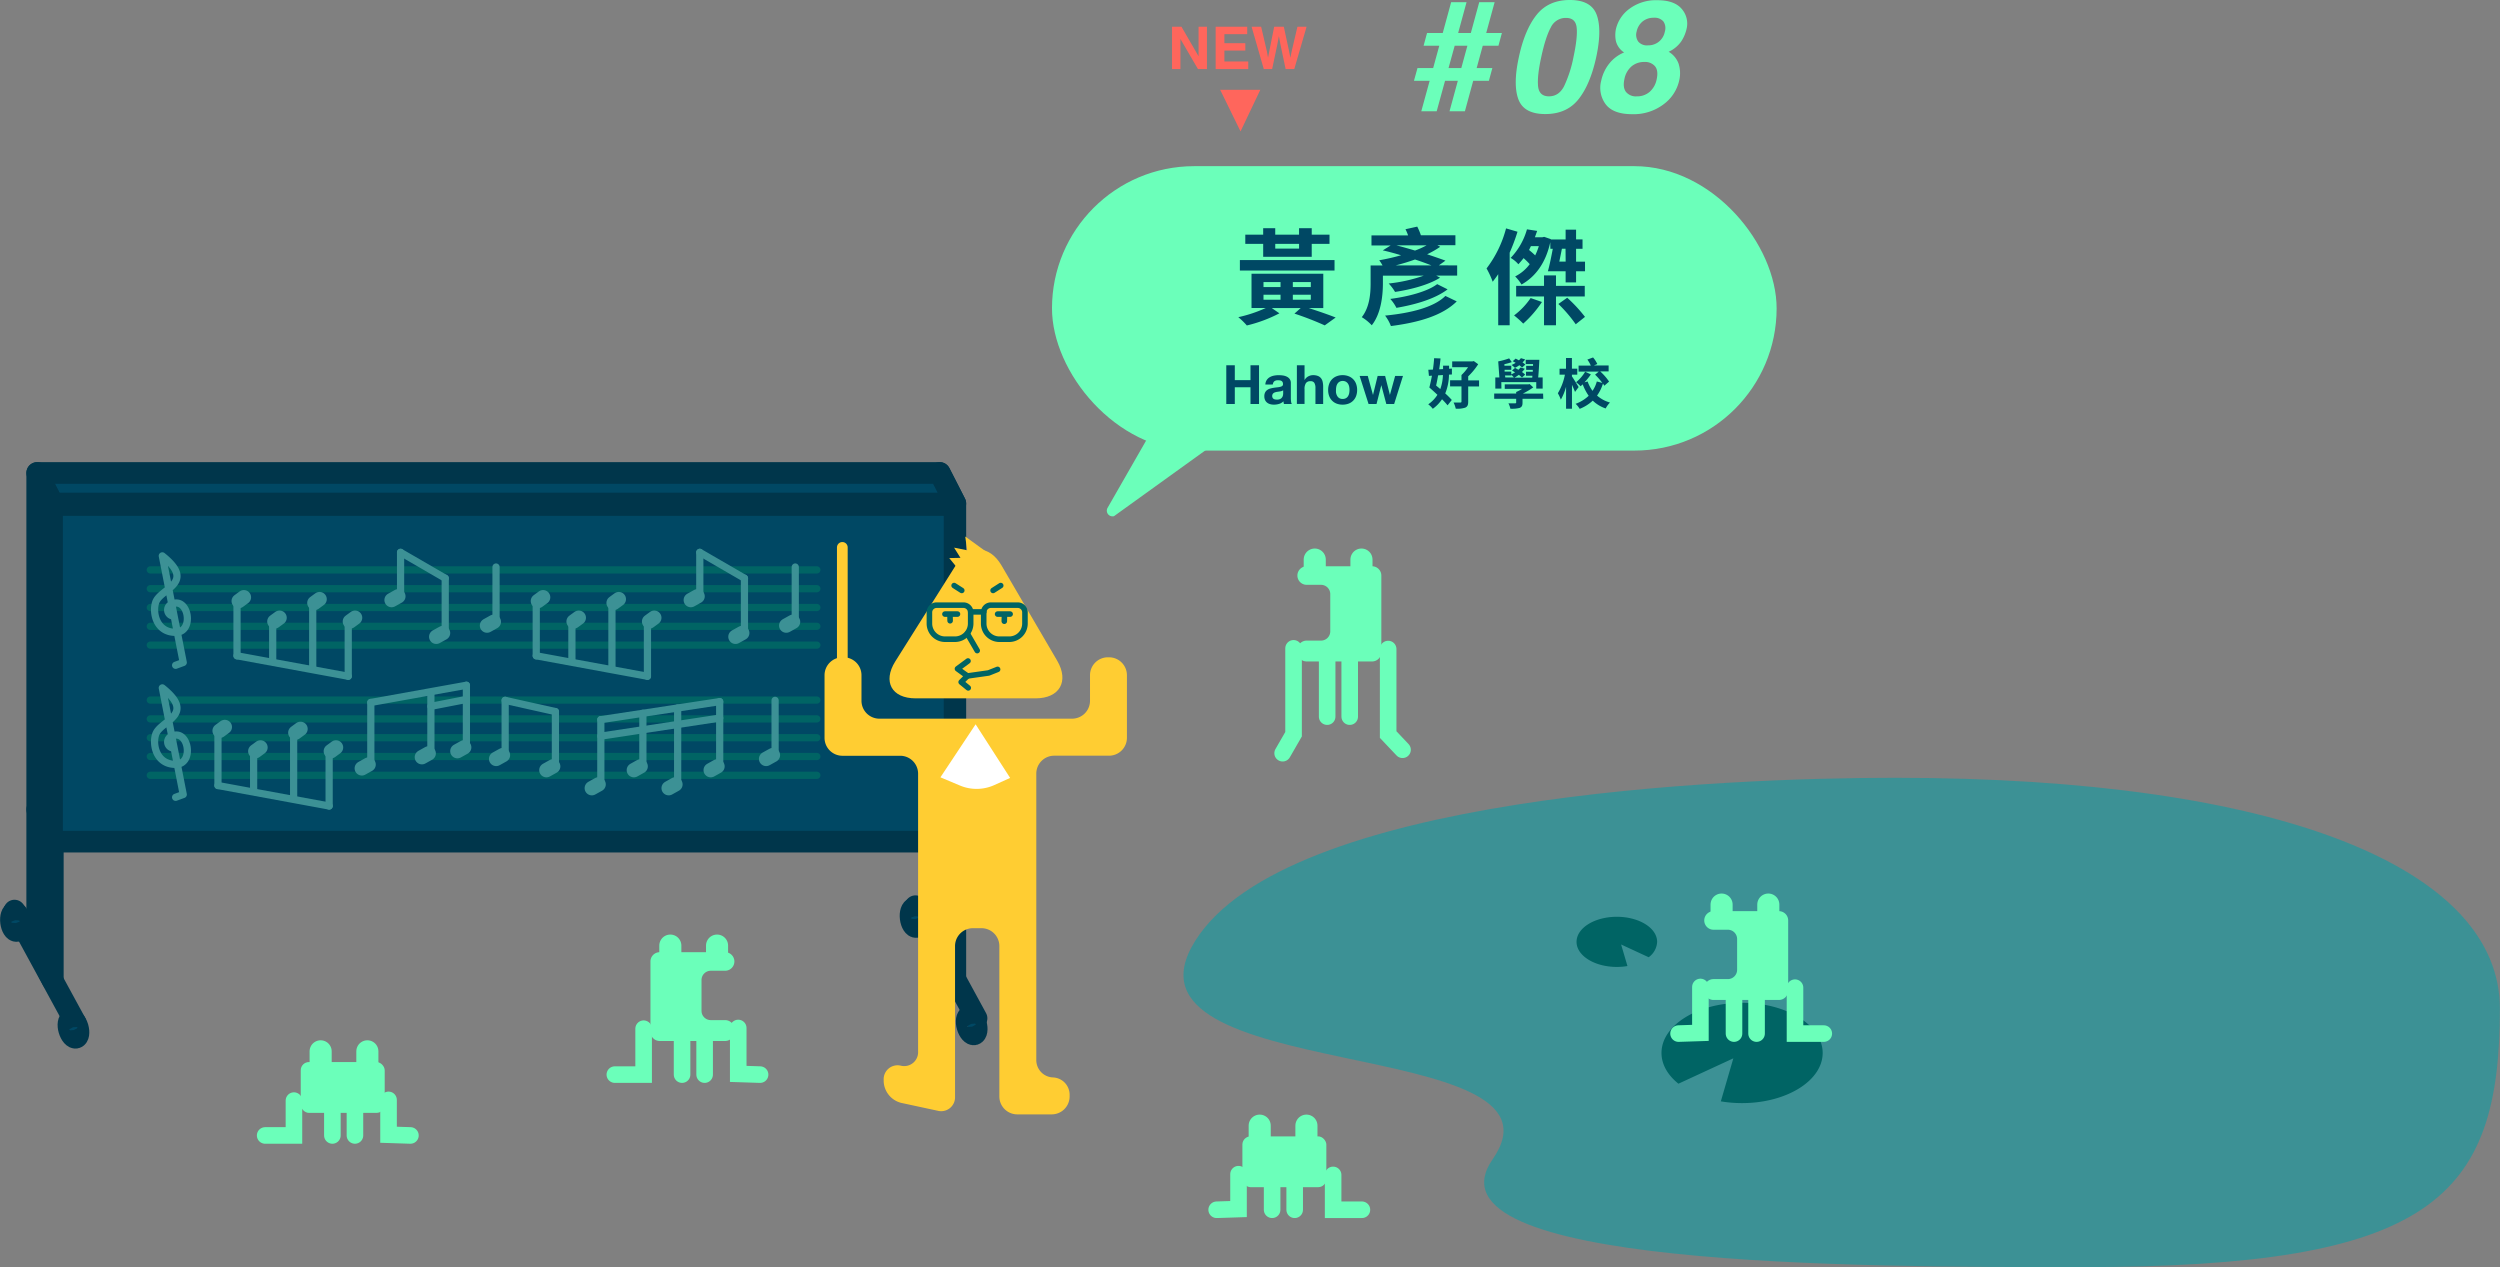 <svg xmlns="http://www.w3.org/2000/svg" viewBox="0 0 956.14 484.62"><rect x="0" y="0" width="956.14" height="484.62" fill="#808080" stroke="none"/><defs><style>.cls-1{fill:#3c9195;}.cls-2{fill:#006464;}.cls-3{fill:#6bffba;}.cls-11,.cls-12,.cls-4,.cls-5,.cls-7,.cls-8,.cls-9{fill:none;}.cls-4,.cls-5{stroke:#6bffba;}.cls-11,.cls-12,.cls-4,.cls-5,.cls-6,.cls-7,.cls-8,.cls-9{stroke-linecap:round;}.cls-12,.cls-4,.cls-5{stroke-miterlimit:10;}.cls-4{stroke-width:6.34px;}.cls-5{stroke-width:8.45px;}.cls-14,.cls-6{fill:#004864;}.cls-6{stroke:#00364b;stroke-width:8.29px;}.cls-11,.cls-6,.cls-7,.cls-8,.cls-9{stroke-linejoin:round;}.cls-11,.cls-7{stroke:#006464;}.cls-7,.cls-8{stroke-width:2.76px;}.cls-8,.cls-9{stroke:#3c9195;}.cls-9{stroke-width:5.52px;}.cls-10{fill:#ffcd32;}.cls-11{stroke-width:2.13px;}.cls-12{stroke:#ffcd32;stroke-width:4.1px;}.cls-13{fill:#fff;}.cls-15{fill:#ff665c;}</style></defs><title>Asset 14</title><g id="Layer_2" data-name="Layer 2"><g id="content"><path class="cls-1" d="M457.07,368.68c-34.78,55.65,147.36,35.19,113.82,83.44-28.67,41.23,138.9,41.28,225,41.28,134.08,0,160.2-26.11,160.2-98.93,0-53.29-83.18-88.22-231.35-88.22C660,306.25,491.86,313,457.07,368.68Z" transform="translate(0 -8.78)"/><path class="cls-2" d="M658.14,430a48.65,48.65,0,0,0,8.13.67c17,0,30.82-8.59,30.82-19.18s-13.8-19.18-30.82-19.18-30.82,8.59-30.82,19.18c0,4.43,2.42,8.51,6.48,11.76l21-9.71Z" transform="translate(0 -8.78)"/><path class="cls-2" d="M622.43,378.25a24.33,24.33,0,0,1-4.06.34c-8.51,0-15.41-4.29-15.41-9.59s6.9-9.59,15.41-9.59,15.41,4.29,15.41,9.59a7.65,7.65,0,0,1-3.24,5.88L620,370Z" transform="translate(0 -8.78)"/><rect class="cls-3" x="475.16" y="434.61" width="32.11" height="19.44" rx="3.13" ry="3.13"/><polyline class="cls-4" points="473.68 449.07 473.68 462.41 465.32 462.68"/><polyline class="cls-4" points="509.86 449.35 509.86 462.68 520.87 462.68"/><line class="cls-5" x1="481.78" y1="430.51" x2="481.78" y2="443.45"/><line class="cls-5" x1="499.65" y1="430.51" x2="499.65" y2="443.45"/><line class="cls-4" x1="486.53" y1="451.62" x2="486.53" y2="462.68"/><line class="cls-4" x1="495.16" y1="451.62" x2="495.16" y2="462.68"/><polyline class="cls-4" points="494.73 247.96 494.73 280.81 490.55 288.07"/><polyline class="cls-4" points="530.91 248.23 530.91 280.94 536.41 286.75"/><line class="cls-5" x1="502.83" y1="214.01" x2="502.83" y2="217.42"/><line class="cls-5" x1="520.7" y1="214.01" x2="520.7" y2="242.33"/><path class="cls-3" d="M508.77,250.19V236a3.55,3.55,0,0,0-3.55-3.55h-5.47a3.55,3.55,0,0,1-3.55-3.55h0a3.55,3.55,0,0,1,3.55-3.55h25a3.55,3.55,0,0,1,3.55,3.55v29.31a3.55,3.55,0,0,1-3.55,3.55h-25a3.55,3.55,0,0,1-3.55-3.55v-.88a3.55,3.55,0,0,1,3.55-3.55h5.47A3.55,3.55,0,0,0,508.77,250.19Z" transform="translate(0 -8.78)"/><line class="cls-4" x1="507.58" y1="250.5" x2="507.58" y2="274.08"/><line class="cls-4" x1="516.21" y1="250.5" x2="516.21" y2="274.08"/><polyline class="cls-4" points="650.33 377.47 650.33 395.03 641.97 395.3"/><polyline class="cls-4" points="686.51 377.74 686.51 395.3 697.52 395.3"/><line class="cls-5" x1="658.43" y1="345.96" x2="658.43" y2="350.44"/><line class="cls-5" x1="676.3" y1="345.96" x2="676.3" y2="371.84"/><path class="cls-3" d="M664.37,379.7V367.91a3.55,3.55,0,0,0-3.55-3.55h-5.47a3.55,3.55,0,0,1-3.55-3.55h0a3.55,3.55,0,0,1,3.55-3.55h25a3.55,3.55,0,0,1,3.55,3.55v26.86a3.55,3.55,0,0,1-3.55,3.55h-25a3.55,3.55,0,0,1-3.55-3.55v-.88a3.55,3.55,0,0,1,3.55-3.55h5.47A3.55,3.55,0,0,0,664.37,379.7Z" transform="translate(0 -8.78)"/><line class="cls-4" x1="663.18" y1="380.01" x2="663.18" y2="395.3"/><line class="cls-4" x1="671.81" y1="380.01" x2="671.81" y2="395.3"/><polygon class="cls-6" points="365.37 192.57 365.37 374.99 359.4 363.31 359.4 180.89 365.37 192.57"/><polygon class="cls-6" points="20.2 321.31 365.37 321.31 359.4 309.62 14.23 309.62 20.2 321.31"/><polygon class="cls-6" points="20.2 192.57 365.37 192.57 359.4 180.89 14.23 180.89 20.2 192.57"/><polygon class="cls-6" points="20.2 192.57 20.2 374.99 14.23 363.31 14.23 180.89 20.2 192.57"/><rect class="cls-6" x="19.91" y="193.14" width="345.18" height="128.74"/><line class="cls-6" x1="373.48" y1="389.45" x2="350.14" y2="346.58"/><line class="cls-6" x1="28.88" y1="391.13" x2="5.54" y2="348.26"/><ellipse class="cls-6" cx="27.58" cy="402.38" rx="1.7" ry="3.6" transform="matrix(0.96, -0.28, 0.28, 0.96, -111.05, 14.85)"/><ellipse class="cls-6" cx="5.89" cy="361.27" rx="1.7" ry="3.6" transform="translate(-45.51 -5.15) rotate(-7.25)"/><ellipse class="cls-6" cx="371.64" cy="400.88" rx="1.7" ry="3.6" transform="translate(-97 110.68) rotate(-16.18)"/><ellipse class="cls-6" cx="349.96" cy="359.77" rx="1.7" ry="3.6" transform="translate(-42.58 38.23) rotate(-7.25)"/><line class="cls-7" x1="57.48" y1="217.96" x2="312.41" y2="217.96"/><line class="cls-7" x1="57.48" y1="225.15" x2="312.41" y2="225.15"/><line class="cls-7" x1="57.48" y1="239.54" x2="312.41" y2="239.54"/><line class="cls-7" x1="57.48" y1="246.73" x2="312.41" y2="246.73"/><line class="cls-7" x1="57.48" y1="232.34" x2="312.41" y2="232.34"/><line class="cls-7" x1="57.48" y1="267.75" x2="312.41" y2="267.75"/><line class="cls-7" x1="57.48" y1="274.95" x2="312.41" y2="274.95"/><line class="cls-7" x1="57.48" y1="289.33" x2="312.41" y2="289.33"/><line class="cls-7" x1="57.48" y1="296.52" x2="312.41" y2="296.52"/><line class="cls-7" x1="57.48" y1="282.14" x2="312.41" y2="282.14"/><path class="cls-8" d="M66.46,244.4a2.34,2.34,0,0,1-.87-4.51c6.46-3.2,8.94,10.73,1.52,10.73s-8.88-7.71-7.55-11.51c1.89-5.37,15.64-7.26,2.52-17.73l8,40.77-2.91,1.07" transform="translate(0 -8.78)"/><path class="cls-8" d="M66.46,294.89a2.34,2.34,0,0,1-.87-4.51c6.46-3.2,8.94,10.73,1.52,10.73s-8.88-7.71-7.55-11.51c1.89-5.37,15.64-7.26,2.52-17.73l8,40.77-2.91,1.07" transform="translate(0 -8.78)"/><line class="cls-8" x1="90.65" y1="229.87" x2="90.65" y2="250.81"/><line class="cls-9" x1="93.27" y1="228.43" x2="91.31" y2="229.87"/><line class="cls-8" x1="104.29" y1="237.69" x2="104.29" y2="252.38"/><line class="cls-9" x1="106.91" y1="236.26" x2="104.95" y2="237.69"/><line class="cls-8" x1="133.18" y1="237.69" x2="133.18" y2="258.64"/><line class="cls-9" x1="135.79" y1="236.26" x2="133.83" y2="237.69"/><line class="cls-8" x1="153.2" y1="228.06" x2="153.2" y2="211.25"/><line class="cls-9" x1="149.77" y1="229.49" x2="152.34" y2="228.06"/><line class="cls-8" x1="141.82" y1="292.41" x2="141.82" y2="268.66"/><line class="cls-9" x1="138.38" y1="293.85" x2="140.96" y2="292.41"/><line class="cls-8" x1="164.8" y1="288.14" x2="164.8" y2="265.77"/><line class="cls-9" x1="161.36" y1="289.58" x2="163.94" y2="288.14"/><line class="cls-8" x1="178.38" y1="285.83" x2="178.38" y2="262.08"/><line class="cls-9" x1="174.94" y1="287.27" x2="177.52" y2="285.83"/><line class="cls-8" x1="170.28" y1="242.1" x2="170.28" y2="221.15"/><line class="cls-9" x1="166.85" y1="243.53" x2="169.43" y2="242.1"/><line class="cls-8" x1="229.79" y1="299.99" x2="229.79" y2="275.24"/><line class="cls-9" x1="226.35" y1="301.43" x2="228.93" y2="299.99"/><line class="cls-8" x1="245.87" y1="293.1" x2="245.87" y2="272.8"/><line class="cls-9" x1="242.43" y1="294.54" x2="245.01" y2="293.1"/><line class="cls-8" x1="259.17" y1="299.99" x2="259.17" y2="270.78"/><line class="cls-9" x1="255.74" y1="301.43" x2="258.31" y2="299.99"/><line class="cls-8" x1="275.25" y1="293.1" x2="275.25" y2="268.34"/><line class="cls-9" x1="271.82" y1="294.54" x2="274.39" y2="293.1"/><line class="cls-8" x1="296.44" y1="288.8" x2="296.44" y2="267.86"/><line class="cls-9" x1="293.01" y1="290.24" x2="295.59" y2="288.8"/><line class="cls-8" x1="193.2" y1="288.8" x2="193.2" y2="267.86"/><line class="cls-9" x1="189.76" y1="290.24" x2="192.34" y2="288.8"/><line class="cls-8" x1="212.42" y1="293.1" x2="212.42" y2="272.15"/><line class="cls-9" x1="208.98" y1="294.54" x2="211.56" y2="293.1"/><line class="cls-8" x1="189.71" y1="237.81" x2="189.71" y2="216.86"/><line class="cls-9" x1="186.27" y1="239.25" x2="188.85" y2="237.81"/><line class="cls-8" x1="119.6" y1="230.59" x2="119.6" y2="255.7"/><line class="cls-9" x1="122.22" y1="229.15" x2="120.25" y2="230.59"/><line class="cls-8" x1="90.65" y1="250.81" x2="133.18" y2="258.64"/><line class="cls-8" x1="83.36" y1="279.49" x2="83.36" y2="300.43"/><line class="cls-9" x1="85.97" y1="278.05" x2="84.01" y2="279.49"/><line class="cls-8" x1="97" y1="287.31" x2="97" y2="302"/><line class="cls-9" x1="99.61" y1="285.87" x2="97.65" y2="287.31"/><line class="cls-8" x1="125.88" y1="287.31" x2="125.88" y2="308.26"/><line class="cls-9" x1="128.5" y1="285.87" x2="126.54" y2="287.31"/><line class="cls-8" x1="112.3" y1="280.21" x2="112.3" y2="305.32"/><line class="cls-9" x1="114.92" y1="278.77" x2="112.96" y2="280.21"/><line class="cls-8" x1="83.36" y1="300.43" x2="125.88" y2="308.26"/><line class="cls-8" x1="153.2" y1="211.25" x2="170.28" y2="221.15"/><line class="cls-8" x1="205.09" y1="229.87" x2="205.09" y2="250.81"/><line class="cls-9" x1="207.71" y1="228.43" x2="205.74" y2="229.87"/><line class="cls-8" x1="218.73" y1="237.69" x2="218.73" y2="252.38"/><line class="cls-9" x1="221.35" y1="236.26" x2="219.39" y2="237.69"/><line class="cls-8" x1="247.62" y1="237.69" x2="247.62" y2="258.64"/><line class="cls-9" x1="250.23" y1="236.26" x2="248.27" y2="237.69"/><line class="cls-8" x1="267.64" y1="228.06" x2="267.64" y2="211.25"/><line class="cls-9" x1="264.21" y1="229.49" x2="266.78" y2="228.06"/><line class="cls-8" x1="284.72" y1="242.1" x2="284.72" y2="221.15"/><line class="cls-9" x1="281.29" y1="243.53" x2="283.86" y2="242.1"/><line class="cls-8" x1="304.15" y1="237.81" x2="304.15" y2="216.86"/><line class="cls-9" x1="300.71" y1="239.25" x2="303.29" y2="237.81"/><line class="cls-8" x1="234.04" y1="230.59" x2="234.04" y2="255.7"/><line class="cls-9" x1="236.66" y1="229.15" x2="234.69" y2="230.59"/><line class="cls-8" x1="205.09" y1="250.81" x2="247.62" y2="258.64"/><line class="cls-8" x1="267.64" y1="211.25" x2="284.72" y2="221.15"/><line class="cls-8" x1="141.82" y1="268.66" x2="178.38" y2="262.08"/><line class="cls-8" x1="164.8" y1="270.14" x2="178.38" y2="267.5"/><line class="cls-8" x1="193.2" y1="267.86" x2="212.42" y2="272.15"/><line class="cls-8" x1="229.79" y1="275.24" x2="275.25" y2="268.34"/><line class="cls-8" x1="229.79" y1="281.54" x2="275.25" y2="274.64"/><path class="cls-10" d="M365.71,224.72c4.89-7.76,12.67-7.64,17.3.28l21.32,36.47c4.63,7.92.91,14.4-8.26,14.4H350.2c-9.17,0-12.68-6.35-7.8-14.12Z" transform="translate(0 -8.78)"/><path class="cls-11" d="M358.23,231.45h10.26a2.75,2.75,0,0,1,2.75,2.75v4.27a6,6,0,0,1-6,6h-3.78a6,6,0,0,1-6-6V234.2a2.75,2.75,0,0,1,2.75-2.75Z"/><path class="cls-11" d="M379,231.45h10.26A2.75,2.75,0,0,1,392,234.2v4.27a6,6,0,0,1-6,6h-3.78a6,6,0,0,1-6-6V234.2A2.75,2.75,0,0,1,379,231.45Z"/><line class="cls-11" x1="371.24" y1="234.02" x2="376.25" y2="234.02"/><line class="cls-11" x1="384.14" y1="235.81" x2="384.1" y2="237.59"/><line class="cls-11" x1="363.34" y1="235.63" x2="363.38" y2="237.42"/><line class="cls-11" x1="369.98" y1="242.36" x2="373.74" y2="248.83"/><polyline class="cls-11" points="370.22 252.8 366.19 255.78 369.98 258.53 367.6 260.87 370.31 263.09"/><polyline class="cls-11" points="369.98 258.53 378.1 257.38 381.54 256.01"/><line class="cls-11" x1="381.54" y1="234.86" x2="386.33" y2="234.86"/><line class="cls-11" x1="361.4" y1="234.86" x2="366.19" y2="234.86"/><line class="cls-11" x1="379.81" y1="225.82" x2="382.73" y2="223.95"/><line class="cls-11" x1="367.83" y1="225.82" x2="364.91" y2="223.95"/><polyline class="cls-10" points="378.61 212.04 369.16 205.19 369.89 210.45 364.9 209.45 367.33 213.35 363.04 213.44 367.5 218.9"/><path class="cls-10" d="M423.71,260.17a6.85,6.85,0,0,0-6.83,6.83v9.81a6.85,6.85,0,0,1-6.83,6.83H336.31a6.85,6.85,0,0,1-6.83-6.83V267a6.85,6.85,0,0,0-6.83-6.83h-.47a6.85,6.85,0,0,0-6.83,6.83v24a6.85,6.85,0,0,0,6.83,6.83h22.12a6.85,6.85,0,0,1,6.83,6.83V410.87a5.32,5.32,0,0,1-6.58,5.49,5.32,5.32,0,0,0-6.58,5.49v.47a8.85,8.85,0,0,0,6.68,8.26l13.93,3a5.31,5.31,0,0,0,6.68-5.4V370.6a6.85,6.85,0,0,1,6.83-6.83h3.29a6.85,6.85,0,0,1,6.83,6.83v57.55a6.85,6.85,0,0,0,6.83,6.83h13.21a6.85,6.85,0,0,0,6.83-6.83v-.47a6.63,6.63,0,0,0-6.37-6.83,6.63,6.63,0,0,1-6.37-6.83V304.63a6.85,6.85,0,0,1,6.83-6.83h21A6.85,6.85,0,0,0,431,291V267a6.85,6.85,0,0,0-6.83-6.83Z" transform="translate(0 -8.78)"/><line class="cls-12" x1="322.15" y1="252.8" x2="322.15" y2="209.35"/><path class="cls-13" d="M373.13,285.79l-13.46,20.28,7.47,3.14a16.4,16.4,0,0,0,13.13-.17l6.06-2.74Z" transform="translate(0 -8.78)"/><rect class="cls-3" x="115.02" y="414.97" width="32.11" height="19.44" rx="3.13" ry="3.13" transform="translate(262.15 840.6) rotate(-180)"/><polyline class="cls-4" points="148.6 420.66 148.6 433.99 156.97 434.26"/><polyline class="cls-4" points="112.42 420.93 112.42 434.26 101.41 434.26"/><line class="cls-5" x1="140.5" y1="402.09" x2="140.5" y2="415.03"/><line class="cls-5" x1="122.63" y1="402.09" x2="122.63" y2="415.03"/><line class="cls-4" x1="135.75" y1="423.2" x2="135.75" y2="434.26"/><line class="cls-4" x1="127.12" y1="423.2" x2="127.12" y2="434.26"/><polyline class="cls-4" points="282.34 393.16 282.34 410.72 290.7 410.99"/><polyline class="cls-4" points="246.16 393.43 246.16 410.99 235.15 410.99"/><line class="cls-5" x1="274.24" y1="361.65" x2="274.24" y2="366.13"/><line class="cls-5" x1="256.37" y1="361.65" x2="256.37" y2="387.53"/><path class="cls-3" d="M268.3,395.39V383.6a3.55,3.55,0,0,1,3.55-3.55h5.47a3.55,3.55,0,0,0,3.55-3.55h0a3.55,3.55,0,0,0-3.55-3.55h-25a3.55,3.55,0,0,0-3.55,3.55v26.86a3.55,3.55,0,0,0,3.55,3.55h25a3.55,3.55,0,0,0,3.55-3.55v-.88a3.55,3.55,0,0,0-3.55-3.55h-5.47A3.55,3.55,0,0,1,268.3,395.39Z" transform="translate(0 -8.78)"/><line class="cls-4" x1="269.49" y1="395.7" x2="269.49" y2="410.99"/><line class="cls-4" x1="260.86" y1="395.7" x2="260.86" y2="410.99"/></g><g id="對話框"><rect class="cls-3" x="402.34" y="63.55" width="277.14" height="108.78" rx="54.39" ry="54.39"/><path class="cls-14" d="M500.53,126.6c3.78,1.23,7.76,2.59,10.3,3.62l-4.18,3a117.19,117.19,0,0,0-11.58-4.5l2.39-2.11H486.41l2.9,2a53.74,53.74,0,0,1-12.45,4.65,27.44,27.44,0,0,0-3.26-3.18,51.62,51.62,0,0,0,10.5-3.5h-5.45V113.48H506.1V126.6Zm9.87-14.36H474.2v-4h36.2Zm-27.29-10.18h-6.84V98.52h6.84V96.05h4.61v2.47h9.11V96.05h4.85v2.47h6.8v3.54h-6.8V107H483.11Zm.12,16.51h6.52v-1.91h-6.52Zm0,4.85h6.52v-1.91h-6.52Zm4.5-21.36v1.79h9.11v-1.79Zm13.6,14.6h-6.88v1.91h6.88Zm0,4.85h-6.88v1.91h6.88Z" transform="translate(0 -8.78)"/><path class="cls-14" d="M557.3,110.29v3.9h-8l1.47.79c-4.34,2.75-11.18,4.54-17.22,5.45a17.54,17.54,0,0,0-2.43-3.22,59.61,59.61,0,0,0,13.41-3H528.9v2.9c0,4.77-.72,11.62-4.26,16.07a17.88,17.88,0,0,0-3.82-3.1c3.06-3.86,3.38-9.23,3.38-13v-6.76h4.57a16.69,16.69,0,0,0-1.27-2,83.65,83.65,0,0,0,8.35-1.91c-2.39-.72-4.77-1.39-7-1.87l3-1.87h-7.32V98.8h14a16.22,16.22,0,0,0-1-2.35l4.5-1a21.61,21.61,0,0,1,1.39,3.3h13.21v3.82h-6.88l1.07.6a36.4,36.4,0,0,1-5,2.86c2.63.88,5.05,1.71,7,2.43l-2.51,1.79Zm-.16,13.76c-5.53,5.49-14.68,8.08-25.18,9.43a15.8,15.8,0,0,0-2.23-4c9.59-.92,18.66-3.1,23.07-7.52Zm-3.5-4.61c-4.73,3.62-12.17,5.81-19.57,7.08a15.44,15.44,0,0,0-2.35-3.42c6.76-.87,14.24-2.82,17.94-5.65Zm-6.17-9.15c-1.79-.72-4-1.51-6.29-2.27-2.43.88-4.93,1.63-7.4,2.27Zm-13.41-7.68c2.27.6,4.69,1.27,7.12,2a30.54,30.54,0,0,0,4.42-2Z" transform="translate(0 -8.78)"/><path class="cls-14" d="M580.38,97.41a72.35,72.35,0,0,1-3,8v27.77H573V113.64c-.71,1.07-1.43,2-2.11,2.9a32,32,0,0,0-2.35-5.09A43.36,43.36,0,0,0,576,96.13Zm12.53,4c-1.71,7.88-5.65,13.21-11,16.19a16.05,16.05,0,0,0-2.43-3.1,15.59,15.59,0,0,0,5.57-4.69,25.86,25.86,0,0,0-2.35-2.31,28.62,28.62,0,0,1-2,2.35,10.77,10.77,0,0,0-2.94-2.43A25.94,25.94,0,0,0,584,96.49l3.9.6c-.28.76-.56,1.59-.87,2.43h2.87l.68-.16,2.55.88,0,.12h5.65V96.61h4v3.74h2.47v3.58h-2.47v4.93h3.42v3.66h-3.42v4.26h-4v-4.26H592c.64-2.27,1.31-5.57,1.87-8.59h-.92Zm-3.18,22.87a43.08,43.08,0,0,1-7.16,8.27,38.45,38.45,0,0,0-3.5-3.14,27.87,27.87,0,0,0,6.33-6.64Zm5.37-2.11v11h-4.58v-11H579.86v-4.06h10.66v-4h4.58v4h11v4.06Zm-9.59-19.25c-.24.48-.48,1-.72,1.47a29.85,29.85,0,0,1,2.35,2.07,22.6,22.6,0,0,0,1.39-3.54Zm13.88,19.73a55.68,55.68,0,0,1,6.8,7.32l-3.54,2.83a52.56,52.56,0,0,0-6.64-7.76Zm-.64-18.74h-1.39c-.32,1.63-.68,3.38-1,4.93h2.43Z" transform="translate(0 -8.78)"/><path class="cls-14" d="M472.26,148.47v5.69h6v-5.69h3.26v14.82h-3.26V156.9h-6v6.39H469V148.47Z" transform="translate(0 -8.78)"/><path class="cls-14" d="M483.94,155.86a3.42,3.42,0,0,1,.52-1.72,3.54,3.54,0,0,1,1.16-1.1,5.07,5.07,0,0,1,1.59-.59,9.06,9.06,0,0,1,1.77-.18,12,12,0,0,1,1.64.11,5,5,0,0,1,1.51.45,3,3,0,0,1,1.12.92,2.57,2.57,0,0,1,.44,1.57v5.58a11,11,0,0,0,.08,1.39,2.49,2.49,0,0,0,.29,1h-3a4.06,4.06,0,0,1-.13-.51,4.45,4.45,0,0,1-.07-.53,3.83,3.83,0,0,1-1.66,1,6.67,6.67,0,0,1-2,.29,5.24,5.24,0,0,1-1.43-.19,3.28,3.28,0,0,1-1.16-.58,2.7,2.7,0,0,1-.78-1,3.36,3.36,0,0,1-.28-1.43,3.13,3.13,0,0,1,.32-1.5,2.69,2.69,0,0,1,.83-.94,3.76,3.76,0,0,1,1.16-.53,12.76,12.76,0,0,1,1.32-.28q.66-.1,1.31-.17a7.8,7.8,0,0,0,1.14-.19,2,2,0,0,0,.79-.36.8.8,0,0,0,.27-.7,1.57,1.57,0,0,0-.16-.76,1.14,1.14,0,0,0-.42-.44,1.62,1.62,0,0,0-.6-.21,5,5,0,0,0-.74-.05,2.24,2.24,0,0,0-1.37.37,1.67,1.67,0,0,0-.58,1.25Zm6.81,2.18a1.31,1.31,0,0,1-.47.26,4.79,4.79,0,0,1-.6.16l-.67.1-.71.1a5.53,5.53,0,0,0-.65.17,1.94,1.94,0,0,0-.56.28,1.33,1.33,0,0,0-.38.45,1.42,1.42,0,0,0-.15.68,1.37,1.37,0,0,0,.15.66,1.1,1.1,0,0,0,.39.43,1.68,1.68,0,0,0,.58.22,3.74,3.74,0,0,0,.69.06,2.6,2.6,0,0,0,1.35-.29,1.94,1.94,0,0,0,.71-.7,2.24,2.24,0,0,0,.28-.82,5.71,5.71,0,0,0,.05-.66Z" transform="translate(0 -8.78)"/><path class="cls-14" d="M498.93,148.47v5.58H499a3.4,3.4,0,0,1,1.43-1.36,3.86,3.86,0,0,1,1.7-.43,5,5,0,0,1,1.94.32,2.87,2.87,0,0,1,1.19.89,3.48,3.48,0,0,1,.61,1.39,8.68,8.68,0,0,1,.18,1.82v6.6H503.1v-6.06a3.76,3.76,0,0,0-.42-2,1.61,1.61,0,0,0-1.47-.65,2,2,0,0,0-1.74.72,4,4,0,0,0-.54,2.36v5.62H496V148.47Z" transform="translate(0 -8.78)"/><path class="cls-14" d="M508.35,155.6a4.9,4.9,0,0,1,2.86-2.93,6.1,6.1,0,0,1,2.28-.41,6.2,6.2,0,0,1,2.29.41,4.89,4.89,0,0,1,2.87,2.93,6.59,6.59,0,0,1,.39,2.33,6.5,6.5,0,0,1-.39,2.32,5,5,0,0,1-1.12,1.77,4.87,4.87,0,0,1-1.75,1.13,6.36,6.36,0,0,1-2.29.39,6.26,6.26,0,0,1-2.28-.39,4.88,4.88,0,0,1-1.74-1.13,5,5,0,0,1-1.12-1.77,6.5,6.5,0,0,1-.39-2.32A6.59,6.59,0,0,1,508.35,155.6Zm2.68,3.59a3.32,3.32,0,0,0,.43,1.1,2.26,2.26,0,0,0,.8.78,2.43,2.43,0,0,0,1.25.29,2.49,2.49,0,0,0,1.25-.29,2.23,2.23,0,0,0,.81-.78,3.34,3.34,0,0,0,.43-1.1,6.28,6.28,0,0,0,.12-1.26,6.44,6.44,0,0,0-.12-1.27,3.24,3.24,0,0,0-.43-1.1,2.35,2.35,0,0,0-.81-.78,2.43,2.43,0,0,0-1.25-.3,2.27,2.27,0,0,0-2,1.08,3.22,3.22,0,0,0-.43,1.1,6.45,6.45,0,0,0-.12,1.27A6.28,6.28,0,0,0,511,159.19Z" transform="translate(0 -8.78)"/><path class="cls-14" d="M530.2,163.29l-1.91-7.2h0l-1.83,7.2h-3.05L520,152.56h3.11l2,7.28h0l1.78-7.28h2.86l1.83,7.26h0l2-7.26h3l-3.38,10.73Z" transform="translate(0 -8.78)"/><path class="cls-14" d="M554.17,152.06a19.29,19.29,0,0,1-1.43,7.18,32,32,0,0,1,2.51,2.51l-1.62,2.05a27.46,27.46,0,0,0-2.12-2.32,14.22,14.22,0,0,1-3.53,3.65,9.14,9.14,0,0,0-1.74-1.72,12.55,12.55,0,0,0,3.51-3.63c-1.06-1-2.16-2-3.09-2.8.33-1.25.68-2.82,1-4.52l-1.16.08-.23-2.35,1.76-.06c.21-1.49.37-3,.46-4.36l2.45.1c-.12,1.31-.29,2.72-.52,4.15l1.49-.08v-1.31h2.3v1.18l1.08-.06V152Zm-4.15.27c-.25,1.37-.5,2.72-.77,3.9l1.6,1.35a17.11,17.11,0,0,0,1-5.37Zm15.65,4.25h-4.15v5.83c0,1.27-.27,1.89-1.14,2.28a9.62,9.62,0,0,1-3.63.39,9.11,9.11,0,0,0-.83-2.35c1,0,2.24,0,2.57,0s.46-.08.46-.39v-5.79h-4.36v-2.34h4.36v-2a16.66,16.66,0,0,0,2.53-3h-6.08V147h7.7l.58-.12,1.66,1.2a25.16,25.16,0,0,1-3.82,4.63v1.56h4.15Z" transform="translate(0 -8.78)"/><path class="cls-14" d="M590.23,161.3h-7.93v1.49c0,1.1-.25,1.64-1.1,2a11.89,11.89,0,0,1-3.55.31,8,8,0,0,0-.75-2.07c1,0,2.22,0,2.53,0s.44-.06.44-.31V161.3h-8.41v-2h8.41v-.6a15.08,15.08,0,0,0,2.28-1.2H575.5v-1.72h9l.52-.12,1.39,1.27a29.11,29.11,0,0,1-4,2.39h7.76Zm-16-3.9h-2.34v-4.25h1.56L573,147a28.77,28.77,0,0,0,4.19-1.16l1,1.43a19.7,19.7,0,0,1-2.82.79l0,.6h2.63v1.54h-2.55l0,.71h2.55v1.06a16.39,16.39,0,0,0,1.45-.79c-.39-.25-.79-.48-1.16-.69l1.14-1c.42.21.85.46,1.29.71a7.94,7.94,0,0,0,.83-.87l1.62.48a8.75,8.75,0,0,1-1.1,1.25,8.34,8.34,0,0,1,1.24,1l-1.22,1.08a13.56,13.56,0,0,0-1.2-1,15.36,15.36,0,0,1-1.68,1.08H586l.08-.73h-2.45v-1.54h2.59l0-.71h-2.53v-1.54h2.63l0-.68h-2.8V146.4h5.21c-.1,2.18-.25,4.81-.44,6.74H590v4.25h-2.45v-2.47H574.19Zm1.49-4.25H579a13,13,0,0,0-.93-1v.23h-2.47Zm6.43-3.82a10.86,10.86,0,0,0-1.08-.87,10.48,10.48,0,0,1-1.68,1,11.44,11.44,0,0,0-1.29-1.1,9.48,9.48,0,0,0,1.58-.81c-.39-.23-.75-.44-1.12-.62l1.1-1c.39.19.83.42,1.27.66a7.1,7.1,0,0,0,.75-.83l1.62.48a7.48,7.48,0,0,1-1,1.14c.42.29.79.58,1.08.83Z" transform="translate(0 -8.78)"/><path class="cls-14" d="M602.37,158.68c-.25-.71-.71-1.74-1.16-2.74v9.15h-2.26v-8.38a21,21,0,0,1-2,4.92,15.4,15.4,0,0,0-1.14-2.45,21.64,21.64,0,0,0,2.7-7.1h-2.05V149.8h2.47v-4.11h2.26v4.09h2.05v2.3h-2.05v.66c.54.71,2.2,3.47,2.57,4.07Zm11.21-2.37a7.73,7.73,0,0,0-.52-.83,15.52,15.52,0,0,1-2.26,4.59,12.71,12.71,0,0,0,4.94,2.66A9.66,9.66,0,0,0,614.1,165a13.26,13.26,0,0,1-4.94-3,15.7,15.7,0,0,1-5,3.15,8.67,8.67,0,0,0-1.56-1.93,14.37,14.37,0,0,0,5-3.07,19.45,19.45,0,0,1-2.28-4.38c-.27.27-.56.5-.83.73a11.13,11.13,0,0,0-1.7-1.54,15.35,15.35,0,0,0,3.46-4l2.18,1A24.13,24.13,0,0,1,606,155l1.2-.31a13.92,13.92,0,0,0,1.87,3.57,11.56,11.56,0,0,0,1.64-3.59l2.1.56a23.33,23.33,0,0,0-2.76-3.15l1.41-1.18h-7.72V148.6h4.67a11.68,11.68,0,0,0-1.31-2.3l2.18-.81A10.8,10.8,0,0,1,610.9,148l-1.31.56h5.64v2.26H612a21,21,0,0,1,3.4,3.9Z" transform="translate(0 -8.78)"/><path class="cls-3" d="M448.53,159.5,423.6,203a2.18,2.18,0,0,0,2.46,3.19l44.57-32.09a2.18,2.18,0,0,0,.52-4L451.51,158.7A2.18,2.18,0,0,0,448.53,159.5Z" transform="translate(0 -8.78)"/><path class="cls-3" d="M542.12,34.82h6l2.34-8.54h-6l1.32-4.87h6L555,9.62h5.89L557.68,21.4h4.85l3.21-11.78h5.89L568.41,21.4h6l-1.32,4.87h-6l-2.33,8.54h6l-1.32,4.87h-6l-3.18,11.66h-5.88l3.18-11.66h-4.89l-3.2,11.66h-5.89l3.2-11.66h-6Zm16.76,0,2.33-8.54h-4.86L554,34.82Z" transform="translate(0 -8.78)"/><path class="cls-3" d="M610.49,30.62q-2.28,10.47-6.79,16.13T591,52.4q-8.2,0-10.29-5.66t.19-16.13q2.25-10.47,6.78-16.15T600.4,8.78q8.2,0,10.27,5.69T610.49,30.62Zm-18.06,15q3.76,0,5.76-3.86a47.21,47.21,0,0,0,3.6-11.15Q603.42,23,603,19.3t-4.13-3.67a6.3,6.3,0,0,0-5.77,3.67q-2,3.67-3.64,11.31-1.6,7.29-1.21,11.15T592.43,45.63Z" transform="translate(0 -8.78)"/><path class="cls-3" d="M621.15,28.84A7.28,7.28,0,0,1,618,24.42a11.56,11.56,0,0,1,0-4.45,13.41,13.41,0,0,1,5.23-7.86,16.93,16.93,0,0,1,10.64-3.25q6.42,0,9.25,3.25A8.55,8.55,0,0,1,645,20a14.52,14.52,0,0,1-1.89,4.45,11.73,11.73,0,0,1-4.92,4.13A8.67,8.67,0,0,1,642,33.18a12,12,0,0,1,.21,6.44,15.48,15.48,0,0,1-6,9.08,19,19,0,0,1-12,3.75q-7.19,0-10.08-3.75a10.53,10.53,0,0,1-1.73-9.08,15.68,15.68,0,0,1,3-6.44A14.06,14.06,0,0,1,621.15,28.84ZM626,45.63a7.31,7.31,0,0,0,4.92-1.72,8.53,8.53,0,0,0,2.69-4.84q.71-3.24-.61-4.91a5,5,0,0,0-4.16-1.68A7.4,7.4,0,0,0,624,34.16a8.49,8.49,0,0,0-2.74,4.91q-.68,3.12.59,4.84A4.85,4.85,0,0,0,626,45.63Zm4.21-19.51a6.37,6.37,0,0,0,6.51-5.22,4.52,4.52,0,0,0-.55-3.92,4.41,4.41,0,0,0-3.69-1.41A6.54,6.54,0,0,0,628.21,17a6.8,6.8,0,0,0-2.29,3.92,4.47,4.47,0,0,0,.64,3.76A4.31,4.31,0,0,0,630.21,26.13Z" transform="translate(0 -8.78)"/><path class="cls-15" d="M448.25,19h3.61l6.54,11.31V19h3.21V35.2h-3.44l-6.71-11.51V35.2h-3.21Z" transform="translate(0 -8.78)"/><path class="cls-15" d="M477,21.85h-8.72V25.3h8v2.82h-8v4.17h9.12V35.2H464.93V19H477Z" transform="translate(0 -8.78)"/><path class="cls-15" d="M482.33,19l2.17,9.29.47,2.58.48-2.53L487.32,19H491l2,9.29.5,2.59.51-2.49,2.2-9.39h3.5L495,35.2h-3.3l-2-9.49-.58-3.14-.58,3.14-2,9.49h-3.2L478.68,19Z" transform="translate(0 -8.78)"/><polygon class="cls-15" points="466.66 34.34 474.45 50.26 482.02 34.34 466.66 34.34"/></g></g></svg>